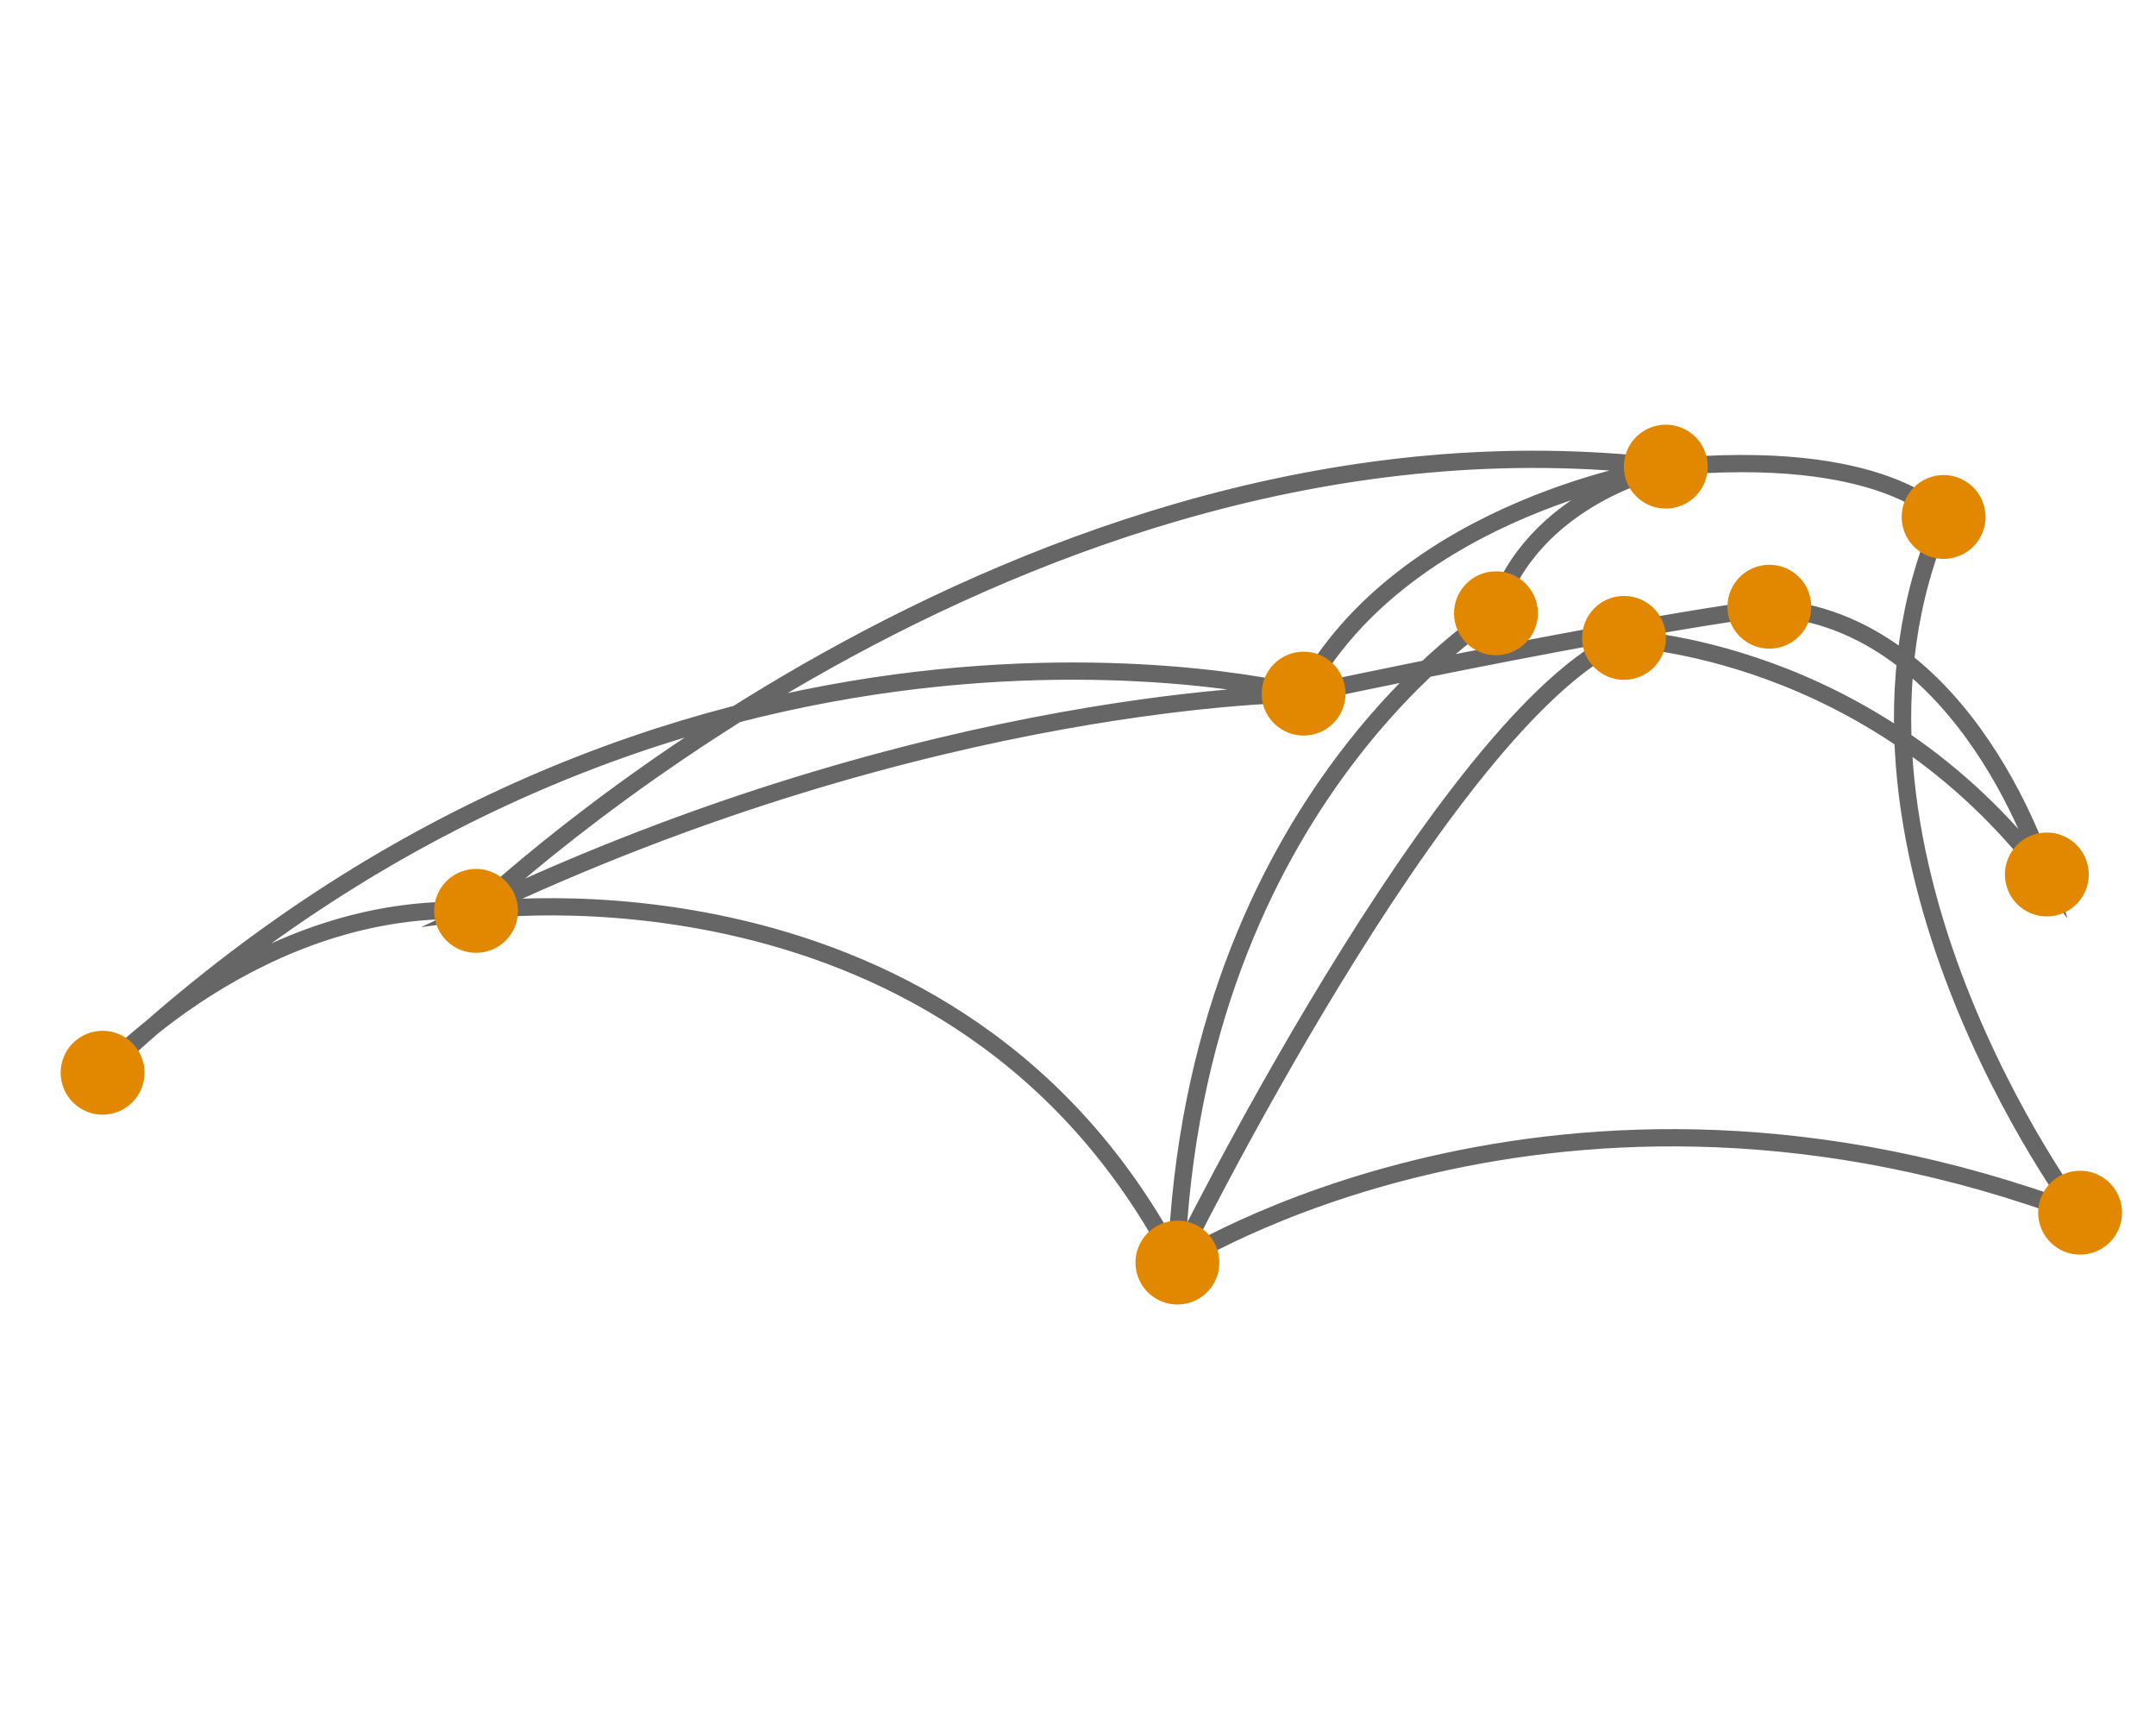 <?xml version="1.0" encoding="utf-8"?>
<!-- Generator: Adobe Illustrator 21.1.0, SVG Export Plug-In . SVG Version: 6.00 Build 0)  -->
<svg version="1.1" id="Layer_1" xmlns="http://www.w3.org/2000/svg" xmlns:xlink="http://www.w3.org/1999/xlink" x="0px" y="0px"
	 width="500px" height="400px" viewBox="0 0 500 400" style="enable-background:new 0 0 500 400;" xml:space="preserve">
<style type="text/css">
	.st0{fill:#FFFFFF;}
	.st1{fill:none;}
	.st2{fill:none;stroke:#FFFFFF;stroke-width:10.756;stroke-linecap:round;stroke-miterlimit:10;}
	.st3{fill:none;stroke:#FFFFFF;stroke-width:10.756;stroke-linecap:round;stroke-linejoin:round;}
	.st4{fill:none;stroke:#FFFFFF;stroke-width:10.756;stroke-linecap:round;stroke-linejoin:round;stroke-miterlimit:10;}
	.st5{fill:none;stroke:#FFFFFF;stroke-width:10;stroke-linecap:round;stroke-linejoin:round;}
	.st6{fill:#E25C00;}
	.st7{fill:#E28800;}
	.st8{fill:#333333;}
	.st9{fill:#115A8A;}
	.st10{fill:#314552;}
	.st11{fill:none;stroke:#E28800;stroke-miterlimit:10;}
	.st12{fill:none;stroke:#E28800;stroke-width:1.746;stroke-miterlimit:10;}
	.st13{fill:none;stroke:#E28800;stroke-width:9.388;stroke-linecap:round;stroke-linejoin:round;}
	.st14{fill:none;stroke:#FFFFFF;stroke-width:11.082;stroke-linecap:round;stroke-linejoin:round;}
	.st15{display:none;fill:#FFFFFF;}
	.st16{fill:none;stroke:#FFFFFF;stroke-width:2;stroke-miterlimit:10;}
	.st17{fill:#E28800;stroke:#E28800;stroke-width:6;stroke-miterlimit:10;}
	.st18{fill:none;stroke:#FFFFFF;stroke-width:4;stroke-miterlimit:10;}
	.st19{fill:#E28800;stroke:#E28800;stroke-width:7.649;stroke-miterlimit:10;}
	.st20{fill:none;stroke:#666666;stroke-width:4;stroke-miterlimit:10;}
	.st21{fill:#FFA541;}
	.st22{fill:none;stroke:#FFA541;stroke-width:3.289;stroke-miterlimit:10;}
	.st23{fill:none;stroke:#FFFFFF;stroke-width:10;stroke-linecap:round;stroke-linejoin:round;stroke-miterlimit:10;}
	.st24{fill:none;stroke:#E28800;stroke-width:10;stroke-linecap:round;stroke-linejoin:round;stroke-miterlimit:10;}
	.st25{fill:none;stroke:#666666;stroke-width:10;stroke-linecap:round;stroke-linejoin:round;stroke-miterlimit:10;}
	.st26{fill:none;stroke:#E28800;stroke-width:16.671;stroke-linecap:round;stroke-linejoin:round;}
	.st27{fill:none;stroke:#E28800;stroke-width:16.671;stroke-linecap:round;stroke-linejoin:round;stroke-miterlimit:10;}
	.st28{fill:none;stroke:#E28800;stroke-width:13.436;stroke-linecap:round;stroke-linejoin:round;}
	.st29{fill:none;stroke:#FFA541;stroke-width:4.909;stroke-miterlimit:10;}
	.st30{clip-path:url(#SVGID_2_);}
	.st31{fill:none;stroke:#FFA541;stroke-width:9.513;stroke-miterlimit:10;}
	.st32{fill:none;stroke:#FFFFFF;stroke-width:14.852;stroke-linecap:round;stroke-miterlimit:10;}
	.st33{clip-path:url(#SVGID_4_);}
	.st34{fill:none;stroke:#666666;stroke-width:14.852;stroke-linecap:round;stroke-miterlimit:10;}
</style>
<path class="st20" d="M23.7,248.7c0,0,36.3-40,86.6-37.5c0,0,125.8-120.7,275.9-102.9c0,0-60.4,8.8-84,52.6c0,0-85.9,0-191.9,50.3
	c0,0,111.8-15.7,162.5,81.7c0,0,88.1-56.9,209.3-11.5c0,0-64.3-85.7-31.6-161.3c0,0-13.2-16.6-64.4-11.7c0,0-31,6.6-39.4,33.9
	c0,0-69.9,42.7-73.9,150.6c0,0,62.2-126.8,103.7-144.8c0,0,57.5,1.8,97.9,54.9c0,0-17.8-59.4-64.3-62.1c0,0-33,4.2-107.9,20.1
	C302.2,160.9,156.2,123.2,23.7,248.7"/>
<ellipse transform="matrix(0.978 -0.21 0.21 0.978 -27.021 66.945)" class="st19" cx="302.2" cy="160.9" rx="5.9" ry="5.9"/>
<ellipse transform="matrix(0.978 -0.21 0.21 0.978 -51.609 10.499)" class="st19" cx="23.7" cy="248.7" rx="5.9" ry="5.9"/>
<ellipse transform="matrix(0.978 -0.21 0.21 0.978 -48.264 107.35)" class="st19" cx="482.2" cy="281.3" rx="5.9" ry="5.9"/>
<ellipse transform="matrix(0.978 -0.21 0.21 0.978 -31.989 103.988)" class="st19" cx="474.5" cy="202.9" rx="5.9" ry="5.9"/>
<ellipse transform="matrix(0.978 -0.21 0.21 0.978 -15.143 97.148)" class="st19" cx="450.6" cy="120" rx="5.9" ry="5.9"/>
<ellipse transform="matrix(0.978 -0.21 0.21 0.978 -14.126 83.386)" class="st19" cx="386.2" cy="108.3" rx="5.9" ry="5.9"/>
<ellipse transform="matrix(0.978 -0.21 0.21 0.978 -41.822 27.828)" class="st19" cx="110.3" cy="211.2" rx="5.9" ry="5.9"/>
<ellipse transform="matrix(0.978 -0.21 0.21 0.978 -55.33 63.721)" class="st19" cx="272.9" cy="292.8" rx="5.9" ry="5.9"/>
<ellipse transform="matrix(0.978 -0.21 0.21 0.978 -22.665 82.237)" class="st19" cx="376.5" cy="148" rx="5.9" ry="5.9"/>
<ellipse transform="matrix(0.978 -0.21 0.21 0.978 -20.405 89.131)" class="st19" cx="410.2" cy="140.8" rx="5.9" ry="5.9"/>
<ellipse transform="matrix(0.978 -0.21 0.21 0.978 -22.12 75.87)" class="st19" cx="346.8" cy="142.3" rx="5.9" ry="5.9"/>
</svg>

